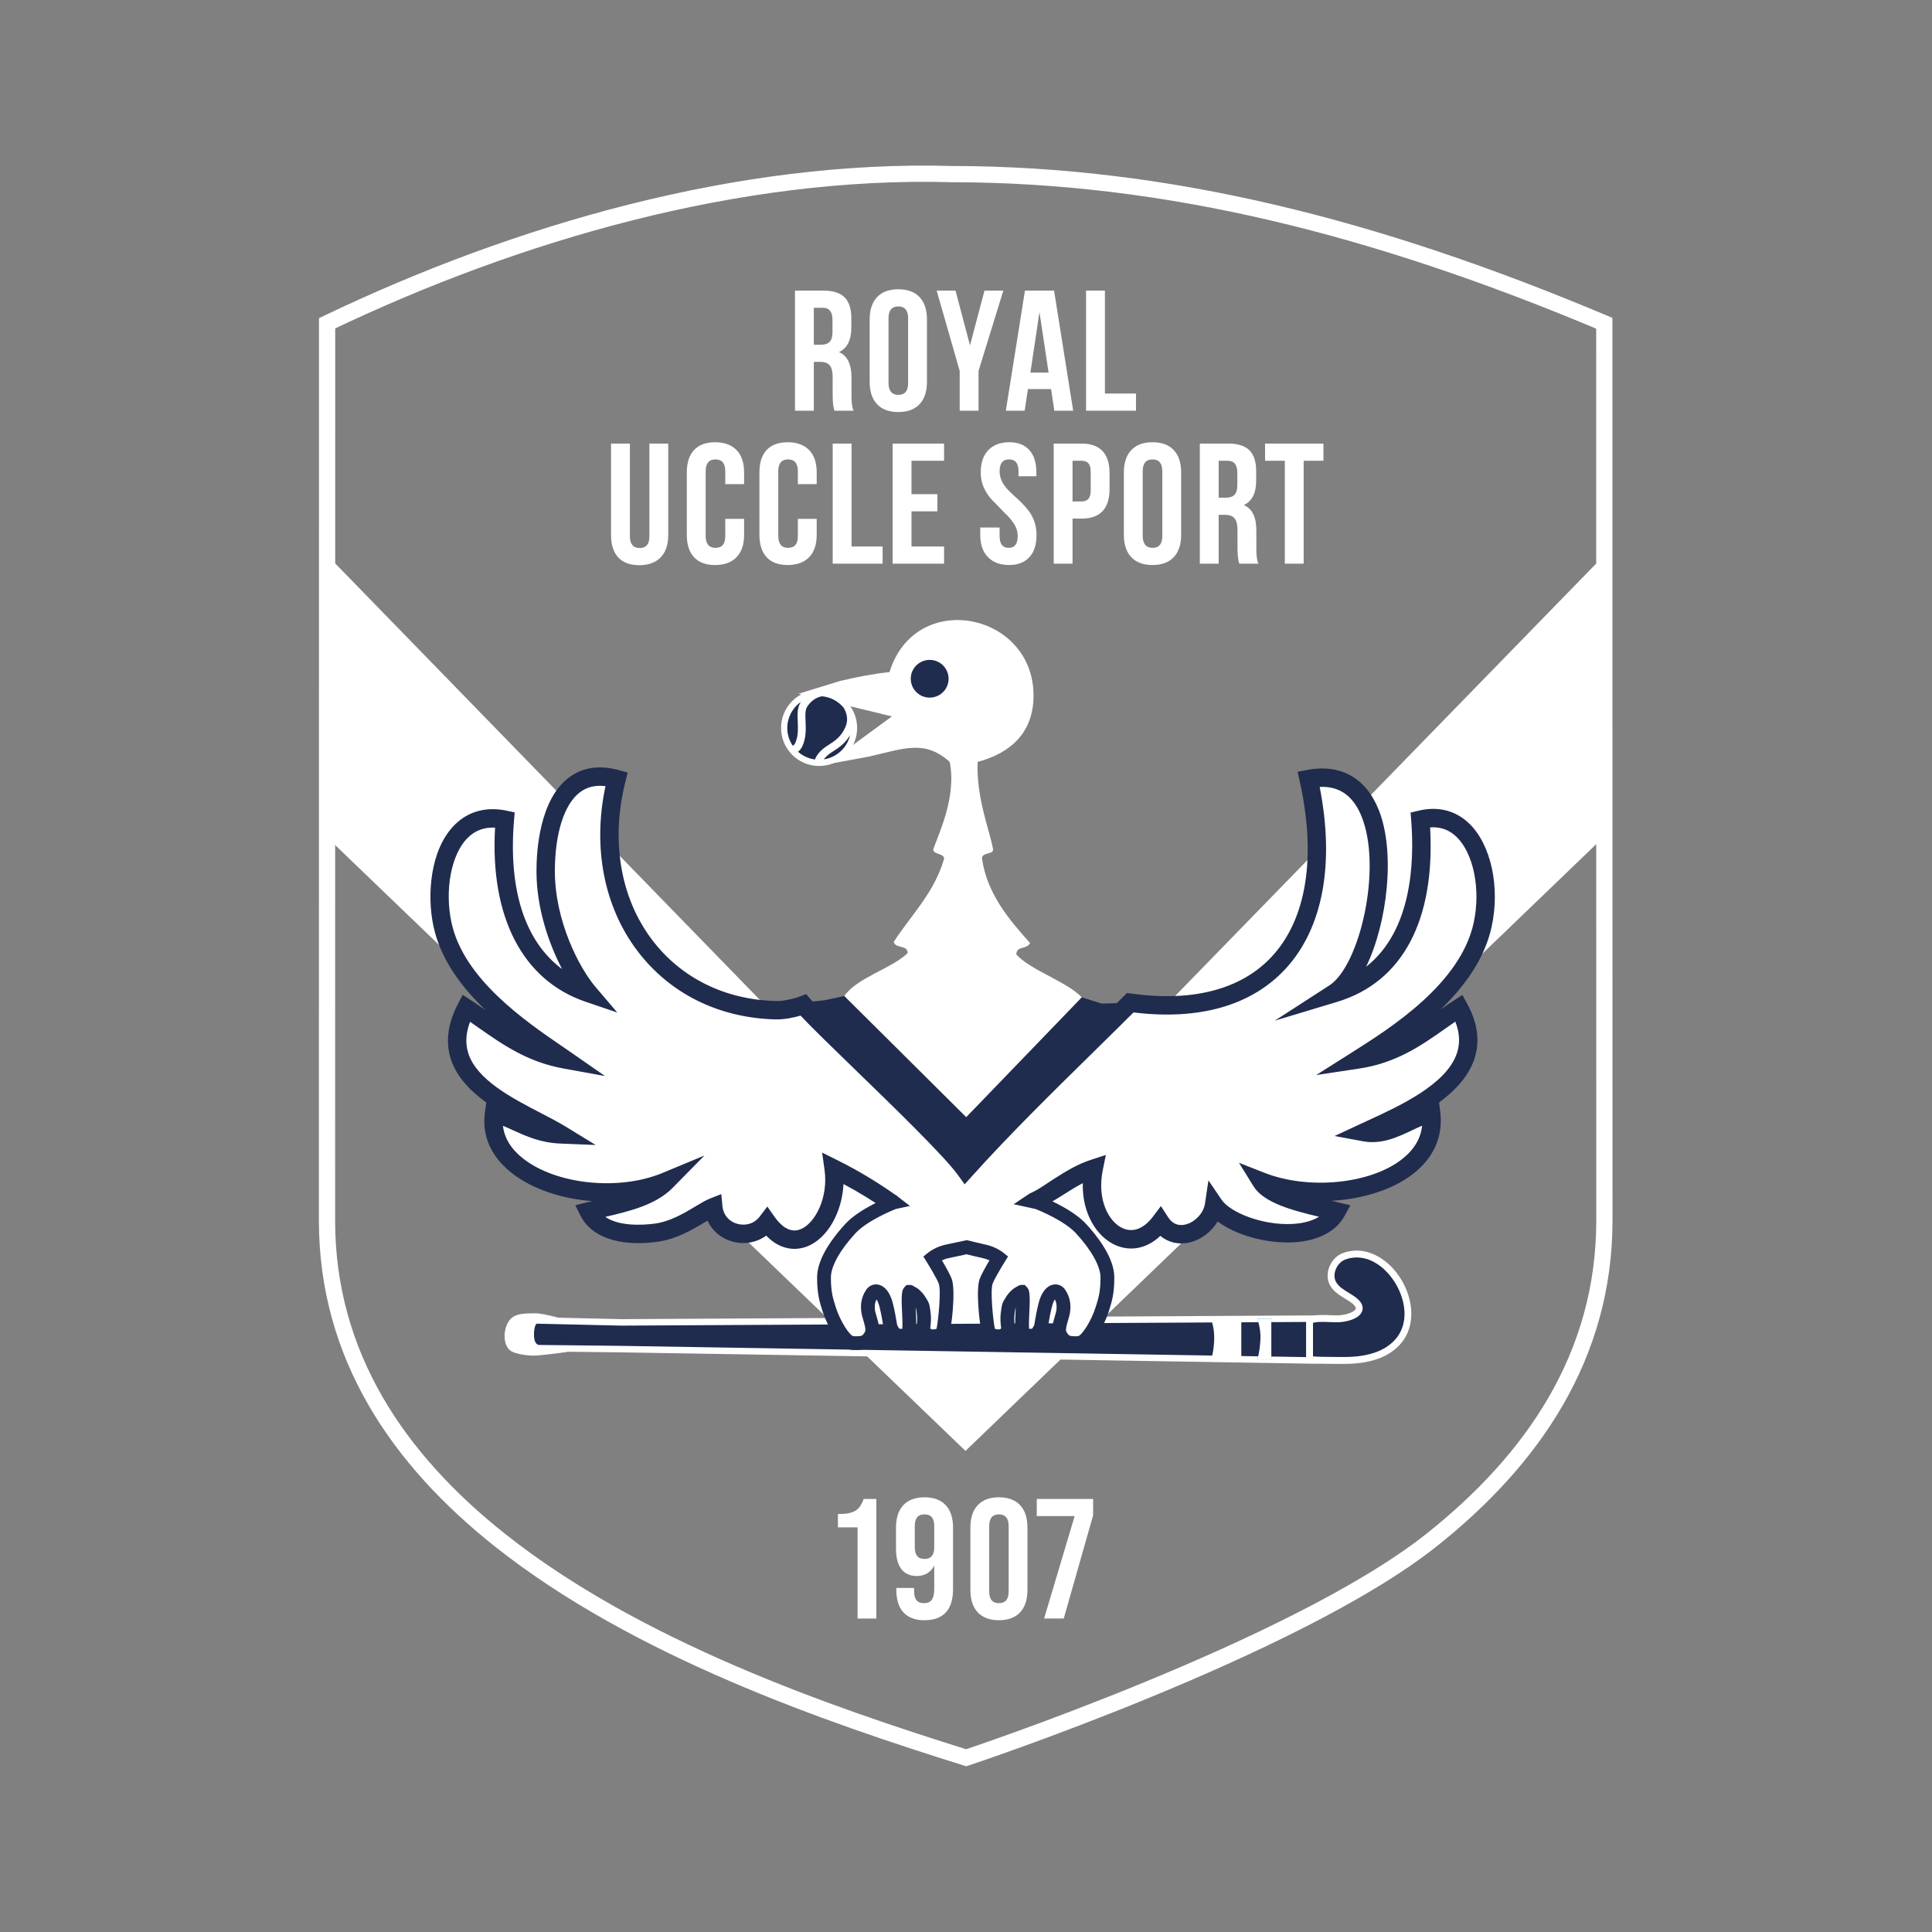 <?xml version="1.0" encoding="UTF-8"?>
<!DOCTYPE svg PUBLIC "-//W3C//DTD SVG 1.1//EN" "http://www.w3.org/Graphics/SVG/1.1/DTD/svg11.dtd">
<svg version="1.1" xmlns="http://www.w3.org/2000/svg" xmlns:xlink="http://www.w3.org/1999/xlink" x="0" y="0" width="595.44" height="595.44" viewBox="0, 0, 595.44, 595.44">
  <rect x="0" y="0" width="595.44" height="595.44" fill="#808080" stroke="none"/>
  <g id="Layer_1">
    <path d="M100.805,171.072 L297.563,373.304 L494.492,171.072 L494.492,257.727 L297.563,447.168 L100.805,258.063 z" fill="#FFFFFF"/>
    <path d="M419.358,414.473 C414.137,419.526 404.043,419.284 404.043,419.284 L190.378,415.778 L166.09,415.512 C166.09,415.512 163.503,415.512 163.567,411.259 C163.637,406.653 165.544,406.968 165.544,406.968 L191.465,407.554 L405.819,406.407" fill="#202C4E"/>
    <path d="M404.315,420.287 C404.156,420.287 404.054,420.285 404.019,420.284 L190.361,416.778 L166.079,416.512 C165.967,416.512 164.864,416.484 163.906,415.511 C162.989,414.58 162.539,413.144 162.567,411.244 C162.603,408.899 163.108,407.303 164.068,406.501 C164.705,405.97 165.339,405.951 165.601,405.969 L191.487,406.554 L405.814,405.407 L405.824,407.407 L191.47,408.554 L165.381,407.955 C165.298,407.987 164.607,408.617 164.567,411.274 C164.521,414.334 165.952,414.503 166.116,414.513 L190.389,414.778 L404.059,418.284 C404.154,418.294 413.809,418.452 418.663,413.754 L420.053,415.192 C415.045,420.039 406.09,420.287 404.315,420.287" fill="#FFFFFF"/>
    <path d="M411.632,406.45 C415.759,406.632 422.568,404.175 416.492,400.198 C414.534,398.917 411.97,397.725 410.813,395.573 C409.183,392.545 411.151,388.329 414.236,387.191 C427.29,382.385 440.009,403.378 430.752,413.593 C426.837,417.912 421.035,419.116 415.428,419.272 C414.465,419.297 403.599,419.346 403.599,418.904 L403.599,407.534 C403.599,405.757 409.951,406.502 411.632,406.45" fill="#202C4E"/>
    <path d="M404.662,418.044 C405.859,418.143 408.581,418.224 412.866,418.224 C414.159,418.224 415.142,418.216 415.4,418.21 C422.118,418.022 426.883,416.279 429.965,412.879 C433.321,409.175 433.803,403.529 431.253,397.777 C428.996,392.686 424.063,387.549 418.131,387.549 C416.941,387.549 415.755,387.764 414.602,388.189 C413.329,388.658 412.194,389.859 411.641,391.321 C411.14,392.645 411.179,394.011 411.749,395.069 C412.536,396.533 414.196,397.542 415.803,398.517 C416.241,398.783 416.67,399.044 417.074,399.308 C419.391,400.825 420.327,402.39 419.858,403.962 C419.086,406.556 414.671,407.522 412.07,407.522 C411.905,407.522 411.743,407.519 411.585,407.512 L411.438,407.515 C411.079,407.515 410.586,407.495 410.018,407.47 C409.288,407.439 408.43,407.401 407.583,407.401 C405.609,407.401 404.896,407.62 404.662,407.731 z M412.866,420.35 C402.535,420.35 402.535,420.129 402.535,418.904 L402.535,407.534 C402.535,405.275 406.072,405.275 407.583,405.275 C408.461,405.275 409.352,405.313 410.11,405.346 C410.641,405.369 411.102,405.389 411.438,405.389 L411.598,405.387 C411.807,405.394 411.937,405.396 412.07,405.396 C414.665,405.396 417.515,404.385 417.821,403.355 C417.977,402.83 417.245,401.961 415.91,401.087 C415.525,400.835 415.116,400.587 414.699,400.335 C412.936,399.264 410.937,398.05 409.876,396.076 C409.015,394.476 408.934,392.468 409.652,390.568 C410.429,388.516 412.005,386.88 413.867,386.193 C415.256,385.683 416.69,385.423 418.131,385.423 C424.095,385.423 430.148,390.042 433.196,396.916 C436.054,403.361 435.419,410.025 431.54,414.307 C428.048,418.159 422.787,420.13 415.457,420.335 C415.19,420.341 414.186,420.35 412.866,420.35" fill="#FFFFFF"/>
    <path d="M174.699,407.376 C174.699,407.376 167.843,405.268 164.965,405.262 C162.715,405.257 159.782,405.228 158.215,406.406 C155.471,408.47 155.215,414.47 157.84,416.012 C159.137,416.774 162.34,417.304 164.465,417.304 C166.59,417.304 174.629,416.197 174.629,416.197 L163.84,416.012 L163.715,406.887 z" fill="#FFFFFF"/>
    <path d="M164.373,405.761 C162.211,405.761 159.798,405.842 158.517,406.806 C157.217,407.783 156.396,409.995 156.52,412.184 C156.611,413.785 157.2,415.055 158.094,415.581 C159.32,416.301 162.436,416.804 164.466,416.804 C165.076,416.804 166.199,416.709 167.48,416.575 L163.348,416.504 L163.208,406.364 L170.28,406.679 C168.358,406.204 166.24,405.764 164.965,405.762 z M164.466,417.804 C162.262,417.804 158.972,417.257 157.587,416.443 C156.387,415.738 155.634,414.206 155.522,412.24 C155.401,410.124 156.095,407.376 157.915,406.007 C159.443,404.857 162.05,404.761 164.373,404.761 L164.967,404.762 C167.886,404.768 174.564,406.811 174.847,406.898 L178.592,408.05 L164.223,407.41 L164.334,415.52 L174.639,415.697 L174.698,416.693 C174.369,416.738 166.601,417.804 164.466,417.804" fill="#FFFFFF"/>
    <path d="M391.818,406.407 L391.818,419.176 L387.464,419.176 C387.464,419.176 388.241,416.992 388.464,412.846 C388.654,409.338 387.464,406.407 387.464,406.407 z" fill="#005FAA"/>
    <path d="M391.818,406.407 L391.818,419.176 L387.464,419.176 C387.464,419.176 388.241,416.992 388.464,412.846 C388.654,409.338 387.464,406.407 387.464,406.407 z" fill="#FFFFFF"/>
    <path d="M382.068,406.407 L382.068,419.176 L373.714,419.176 C373.714,419.176 374.574,417.011 374.714,412.846 C374.839,409.137 373.714,406.407 373.714,406.407 z" fill="#FFFFFF"/>
    <path d="M374.402,418.675 L381.569,418.675 L381.569,406.906 L374.42,406.906 C374.756,407.966 375.305,410.153 375.214,412.863 C375.117,415.769 374.676,417.718 374.402,418.675 M382.569,419.675 L372.98,419.675 L373.25,418.991 C373.257,418.97 374.081,416.839 374.215,412.829 C374.335,409.282 373.263,406.623 373.252,406.596 L372.969,405.907 L382.569,405.906 z" fill="#FFFFFF"/>
    <path d="M274.878,220.792 L246.12,213.809 L258.816,209.905 C263.901,208.688 268.752,207.72 274.147,207.133 C282.097,181.404 318.533,188.714 318.533,214.366 C318.533,225.811 311.489,232.084 301.312,234.817 C300.823,245.638 304.962,255.852 305.947,261.206 C306.84,263.637 302.757,262.427 302.637,264.505 C304.193,275.71 311.436,283.887 317.465,290.637 C316.465,292.762 313.246,291.345 313.233,294.192 C317.787,299.113 328.782,302.521 333.399,307.382 C321.292,322.783 310.057,333.885 297.955,347.971 C291.526,340.291 266.203,314.643 260.215,306.973 C264.182,301.25 274.793,298.536 279.715,293.762 C279.924,291.135 275.727,292.404 275.479,290.235 C280.764,282.082 287.935,275.163 290.942,264.744 C291.211,262.887 287.09,263.387 287.699,261.576 C289.118,257.359 294.893,245.726 292.7,234.817 C284.97,227.848 278.576,230.742 267.77,233.185 L254.732,235.58 z" fill="#FFFFFF"/>
    <path d="M290.941,209.191 C290.941,211.62 288.964,213.589 286.525,213.589 C284.087,213.589 282.111,211.62 282.111,209.191 C282.111,206.762 284.087,204.794 286.525,204.794 C288.964,204.794 290.941,206.762 290.941,209.191" fill="#202C4E"/>
    <path d="M286.525,206.212 C284.873,206.212 283.528,207.548 283.528,209.192 C283.528,210.835 284.873,212.172 286.525,212.172 C288.178,212.172 289.524,210.835 289.524,209.192 C289.524,207.548 288.178,206.212 286.525,206.212 M286.525,215.007 C283.31,215.007 280.693,212.398 280.693,209.192 C280.693,205.985 283.31,203.377 286.525,203.377 C289.742,203.377 292.358,205.985 292.358,209.192 C292.358,212.398 289.742,215.007 286.525,215.007" fill="#202C4E"/>
    <path d="M274.816,370.716 C269.271,366.784 263.263,363.316 256.933,360.162 C259.11,375.6 246.027,390.34 236.399,376.655 C231.403,383.201 220.649,380.382 219.84,372.038 C216.266,373.447 209.882,378.955 201.957,379.954 C193.456,381.024 184.606,379.775 181.423,373.359 C190.245,371.15 199.804,369.672 205.268,364.121 C183.958,372.984 149.295,363.724 152.279,343.01 C159.314,345.019 164.113,349.254 172.812,349.609 C160.164,341.866 131.99,333.058 143.669,310.687 C152.991,316.793 161.064,324.146 174.137,326.517 C163.318,319 140.67,304.84 136.382,284.956 C133.067,269.583 138.657,249.062 155.591,252.629 C153.388,279.165 161.68,299.363 181.423,306.069 C176.055,299.771 168.175,284.659 168.175,268.464 C168.175,252.857 173.39,235.539 190.034,240.096 C180.379,278.04 203.097,310.42 239.049,311.345 C243.138,311.448 247.611,309.738 247.611,309.738 C253.701,316.935 290.263,350.412 297.549,360.502 C313.089,343.217 331.715,325.638 348.342,309.035 C393.712,315.314 413.318,284.837 403.316,240.096 C435.053,234.002 426.616,296.145 411.263,306.069 C431.755,299.889 439.873,279.288 437.759,252.629 C454.011,248.661 460.371,269.177 456.967,284.956 C452.701,304.744 431.11,318.568 418.55,326.517 C432.165,324.464 440.177,316.832 449.681,310.687 C461.271,331.689 434.47,342.451 420.537,348.948 C428.14,350.361 434.295,344.62 441.072,343.01 C443.739,364.391 409.95,372.436 388.745,364.121 C391.864,369.155 403.579,371.337 411.926,373.359 C405.566,384.956 379.876,379.759 374.173,371.379 C373.07,378.779 362.653,384.443 357.612,376.655 C348.114,389.258 333.58,377.525 337.08,360.162 C329.934,362.503 325.183,367.226 318.534,370.056" fill="#FFFFFF"/>
    <path d="M333.09,378.575 C328.902,374.075 319.803,370.577 319.803,370.577 L298.293,365.867 L298.299,365.574 L297.627,365.722 L296.955,365.574 L296.971,365.865 L275.451,370.577 C275.451,370.577 266.352,374.075 262.164,378.575 C258.242,382.79 253.973,388.761 253.956,393.639 C253.94,398.472 254.654,400.658 255.538,403.472 C256.422,406.285 259.778,413.854 263.027,413.946 C266.277,414.038 267.157,413.642 268.407,411.559 C269.657,409.476 267.789,406.139 267.539,403.889 C267.289,401.639 267.789,400.139 268.706,398.722 C269.622,397.305 271.986,397.578 273.164,402.407 C274.342,407.236 274.145,408.592 274.789,409.722 C275.434,410.851 276.027,411.639 276.943,411.639 C277.861,411.639 279.623,411.93 280.039,410.597 C280.455,409.264 280.184,405.453 280.086,403.264 C279.852,398.014 280.352,398.139 280.352,398.139 L281.502,398.794 C281.502,398.794 282.508,399.486 283.268,400.661 C284.557,402.654 284.35,402.411 284.684,404.744 C285.018,407.077 284.486,409.271 284.539,409.847 C284.602,410.514 285.716,411.636 286.872,411.805 C288.289,412.014 290.068,411.53 290.539,410.597 C291.008,409.663 292.434,398.139 291.35,394.972 C290.688,393.038 287.375,387.731 287.375,387.731 C287.375,387.731 289.217,386.255 291.846,385.687 C294.477,385.12 297.955,384.389 297.955,384.389 C297.955,384.389 300.777,385.12 303.408,385.687 C306.037,386.255 307.879,387.731 307.879,387.731 C307.879,387.731 304.567,393.038 303.904,394.972 C302.82,398.139 304.246,409.663 304.715,410.597 C305.186,411.53 306.965,412.014 308.382,411.805 C309.538,411.636 310.652,410.514 310.715,409.847 C310.769,409.271 310.236,407.077 310.57,404.744 C310.904,402.411 310.697,402.654 311.986,400.661 C312.746,399.486 313.752,398.794 313.752,398.794 L314.902,398.139 C314.902,398.139 315.402,398.014 315.168,403.264 C315.07,405.453 314.799,409.264 315.215,410.597 C315.631,411.93 317.392,411.639 318.31,411.639 C319.226,411.639 319.82,410.851 320.465,409.722 C321.11,408.592 320.912,407.236 322.09,402.407 C323.268,397.578 325.632,397.305 326.548,398.722 C327.465,400.139 327.965,401.639 327.715,403.889 C327.465,406.139 325.597,409.476 326.847,411.559 C328.097,413.642 328.976,414.038 332.226,413.946 C335.476,413.854 338.832,406.285 339.716,403.472 C340.6,400.658 341.315,398.472 341.298,393.639 C341.281,388.761 337.012,382.79 333.09,378.575" fill="#FFFFFF"/>
    <path d="M325.273,395.848 C326.494,395.848 327.638,396.491 328.334,397.567 C329.646,399.595 330.107,401.617 329.829,404.123 C329.727,405.032 329.444,405.989 329.171,406.914 C328.804,408.154 328.301,409.852 328.671,410.466 C329.381,411.65 329.491,411.832 331.445,411.832 C331.671,411.832 331.911,411.828 332.167,411.821 C333.306,411.785 336.301,407.249 337.688,402.834 L337.735,402.685 C338.579,400.002 339.188,398.063 339.173,393.646 C339.161,390.244 336.305,385.151 331.534,380.023 C327.995,376.221 320.323,373.072 319.182,372.618 L297.628,367.898 L297.627,367.898 L276.073,372.618 C274.932,373.073 267.25,376.231 263.721,380.023 C258.95,385.151 256.094,390.243 256.083,393.646 C256.068,398.067 256.678,400.007 257.522,402.692 L257.567,402.834 C258.954,407.248 261.948,411.784 263.088,411.821 C263.343,411.828 263.584,411.832 263.809,411.832 C265.765,411.832 265.874,411.65 266.585,410.466 C266.953,409.852 266.451,408.154 266.085,406.914 C265.811,405.989 265.527,405.032 265.427,404.123 C265.148,401.617 265.61,399.595 266.922,397.566 C267.617,396.491 268.761,395.848 269.983,395.848 C271.116,395.848 273.897,396.438 275.23,401.903 C275.812,404.29 276.076,405.897 276.251,406.96 C276.412,407.939 276.495,408.421 276.636,408.668 C276.917,409.16 277.089,409.4 277.188,409.517 C277.275,409.519 277.366,409.522 277.46,409.526 C277.659,409.533 277.906,409.543 278.085,409.538 C278.212,408.337 278.075,405.628 278.012,404.379 L277.963,403.358 C277.731,398.185 278.132,397.36 278.77,396.694 L279.398,396.037 L280.611,396.012 L281.151,396.147 L282.708,397.043 C282.847,397.138 284.091,398.018 285.053,399.507 C286.288,401.416 286.44,401.799 286.674,403.599 C286.706,403.837 286.742,404.114 286.789,404.443 C287.059,406.332 286.851,408.095 286.726,409.147 C286.715,409.243 286.704,409.331 286.694,409.412 C286.842,409.546 287.052,409.682 287.18,409.701 C287.767,409.789 288.372,409.642 288.644,409.521 C289.136,407.332 290.112,397.92 289.339,395.66 C288.914,394.419 286.803,390.829 285.572,388.857 L284.572,387.254 L286.046,386.073 C286.274,385.89 288.366,384.264 291.398,383.609 C294.034,383.041 297.518,382.308 297.518,382.308 L298.006,382.206 L298.489,382.331 C298.517,382.338 301.3,383.058 303.857,383.609 C306.889,384.264 308.981,385.89 309.21,386.073 L310.683,387.254 L309.683,388.857 C308.452,390.83 306.34,394.421 305.917,395.661 C305.143,397.92 306.119,407.332 306.612,409.521 C306.883,409.642 307.503,409.786 308.072,409.702 C308.203,409.683 308.413,409.546 308.561,409.411 C308.551,409.33 308.541,409.24 308.529,409.144 C308.405,408.091 308.196,406.33 308.466,404.443 C308.513,404.114 308.549,403.837 308.581,403.599 C308.815,401.799 308.966,401.416 310.202,399.506 C311.164,398.018 312.409,397.138 312.548,397.043 L312.7,396.947 L314.104,396.146 L314.641,396.013 L315.813,396.012 L316.484,396.694 C317.122,397.36 317.522,398.184 317.293,403.358 L317.243,404.379 C317.179,405.628 317.043,408.337 317.17,409.538 C317.349,409.543 317.595,409.534 317.794,409.526 C317.888,409.522 317.98,409.519 318.067,409.517 C318.166,409.4 318.339,409.16 318.619,408.668 C318.759,408.421 318.843,407.939 319.005,406.96 C319.179,405.897 319.443,404.29 320.025,401.903 C321.358,396.438 324.139,395.848 325.273,395.848 M331.445,416.084 C328.143,416.084 326.583,415.25 325.024,412.653 C323.694,410.437 324.47,407.815 325.093,405.708 C325.325,404.926 325.544,404.188 325.602,403.654 C325.759,402.243 325.539,401.305 325.113,400.475 C324.845,400.866 324.476,401.596 324.156,402.911 C323.612,405.14 323.374,406.59 323.2,407.649 C322.982,408.977 322.838,409.853 322.312,410.775 C321.758,411.746 320.607,413.765 318.31,413.765 C318.206,413.765 318.089,413.77 317.963,413.775 C317.755,413.783 317.531,413.791 317.301,413.791 C314.417,413.791 313.485,412.186 313.186,411.23 C312.751,409.833 312.838,407.313 312.996,404.164 L313.045,403.169 C313.048,403.115 313.049,403.062 313.051,403.01 C312.903,403.333 312.87,403.59 312.796,404.149 C312.764,404.402 312.725,404.695 312.675,405.045 C312.484,406.383 312.645,407.744 312.752,408.644 C312.82,409.224 312.87,409.643 312.833,410.045 C312.665,411.807 310.729,413.61 308.69,413.908 C308.374,413.955 308.041,413.979 307.703,413.979 C306.013,413.979 303.719,413.344 302.817,411.554 C302.076,410.077 300.646,397.928 301.893,394.283 C302.368,392.899 303.876,390.257 304.953,388.45 C304.393,388.187 303.714,387.928 302.961,387.766 C300.938,387.33 298.837,386.807 297.909,386.571 C296.863,386.791 294.326,387.328 292.295,387.766 C291.538,387.929 290.86,388.186 290.301,388.449 C291.378,390.255 292.887,392.898 293.361,394.283 C294.61,397.928 293.18,410.077 292.44,411.551 C291.536,413.344 289.242,413.979 287.552,413.979 C287.214,413.979 286.881,413.955 286.563,413.908 C284.524,413.61 282.588,411.805 282.423,410.046 C282.386,409.642 282.435,409.225 282.503,408.648 C282.61,407.746 282.772,406.385 282.58,405.045 C282.529,404.695 282.491,404.402 282.458,404.149 C282.385,403.59 282.352,403.333 282.203,403.009 C282.206,403.062 282.208,403.115 282.21,403.169 L282.259,404.164 C282.418,407.313 282.505,409.833 282.069,411.23 C281.771,412.186 280.839,413.791 277.953,413.791 C277.724,413.791 277.5,413.783 277.292,413.775 C277.166,413.77 277.048,413.765 276.944,413.765 C274.649,413.765 273.497,411.746 272.943,410.775 C272.417,409.853 272.273,408.977 272.055,407.649 C271.881,406.59 271.643,405.14 271.099,402.911 C270.778,401.596 270.41,400.866 270.142,400.475 C269.716,401.306 269.496,402.244 269.652,403.654 C269.712,404.188 269.93,404.926 270.162,405.708 C270.785,407.815 271.561,410.437 270.231,412.653 C268.672,415.25 267.112,416.084 263.809,416.084 C263.546,416.084 263.266,416.08 262.968,416.071 C257.283,415.91 253.548,404.227 253.51,404.109 L253.466,403.968 C252.579,401.148 251.814,398.713 251.831,393.631 C251.852,387.455 257.339,380.64 260.609,377.127 C265.079,372.322 274.298,368.743 274.689,368.593 L274.997,368.5 L294.752,364.175 L294.683,362.899 L297.628,363.545 L300.479,362.919 L300.454,364.164 L320.566,368.593 C320.957,368.743 330.174,372.322 334.647,377.127 C337.916,380.64 343.403,387.456 343.424,393.631 C343.442,398.709 342.677,401.142 341.792,403.96 L341.745,404.109 C341.708,404.227 337.972,415.91 332.286,416.071 C331.988,416.08 331.709,416.084 331.445,416.084" fill="#202C4E"/>
    <path d="M274.775,367.304 L282.548,373.304 L297.563,373.304 L310.577,372.363 L320.715,365.573 L300.653,361.325 L297.628,363.408 L293.715,360.502 z" fill="#FFFFFF"/>
    <path d="M263.459,224.354 C263.459,230.437 258.526,235.368 252.444,235.368 C246.36,235.368 241.429,230.437 241.429,224.354 C241.429,218.27 246.36,213.339 252.444,213.339 C258.526,213.339 263.459,218.27 263.459,224.354" fill="#202C4E"/>
    <path d="M250.818,106.238 L253.089,106.238 C254.259,106.238 255.133,105.937 255.709,105.334 C256.286,104.732 256.574,103.726 256.574,102.314 L256.574,98.675 C256.591,96.129 255.61,94.855 253.631,94.855 L250.818,94.855 z M245.01,126.577 L245.01,89.564 L253.773,89.564 C256.763,89.564 258.945,90.261 260.32,91.655 C261.694,93.05 262.382,95.194 262.382,98.086 L262.382,101.005 C262.382,104.81 261.114,107.315 258.579,108.521 C261.148,109.606 262.433,112.232 262.433,116.399 L262.433,122.326 C262.433,124.216 262.64,125.633 263.053,126.577 L257.165,126.577 C256.823,125.53 256.643,124.018 256.626,122.042 L256.626,116.245 C256.626,114.561 256.329,113.354 255.735,112.625 C255.141,111.895 254.174,111.529 252.831,111.529 L250.818,111.529 L250.818,126.577 z" fill="#FFFFFF"/>
    <path d="M273.839,118.038 C273.856,120.462 274.867,121.683 276.872,121.7 C278.894,121.7 279.896,120.479 279.879,118.038 L279.879,98.078 C279.879,95.654 278.872,94.442 276.859,94.442 C274.845,94.442 273.839,95.654 273.839,98.078 z M268.031,117.699 L268.031,98.443 C268.031,95.484 268.789,93.195 270.306,91.577 C271.821,89.96 274.006,89.151 276.859,89.151 C279.711,89.151 281.896,89.96 283.412,91.577 C284.928,93.195 285.686,95.484 285.686,98.443 L285.686,117.699 C285.686,120.659 284.928,122.948 283.412,124.565 C281.896,126.183 279.711,126.991 276.859,126.991 C274.006,126.991 271.821,126.183 270.306,124.565 C268.789,122.948 268.031,120.659 268.031,117.699" fill="#FFFFFF"/>
    <path d="M288.679,89.564 L294.487,89.564 L298.952,106.445 L303.417,89.564 L309.225,89.564 L301.584,114.317 L301.584,126.578 L295.777,126.578 L295.777,114.317 z" fill="#FFFFFF"/>
    <path d="M317.568,114.833 L323.173,114.833 L320.362,96.201 z M309.999,126.577 L315.89,89.564 L324.861,89.564 L330.752,126.577 L324.944,126.577 L323.94,119.918 L316.805,119.918 L315.806,126.577 z" fill="#FFFFFF"/>
    <path d="M334.724,126.578 L334.724,89.564 L340.532,89.564 L340.532,121.287 L350.108,121.287 L350.108,126.578 z" fill="#FFFFFF"/>
    <path d="M188.321,164.898 L188.321,136.712 L194.129,136.712 L194.129,165.282 C194.146,167.693 195.152,168.899 197.149,168.899 C199.162,168.899 200.16,167.693 200.143,165.282 L200.143,136.712 L205.95,136.712 L205.95,164.898 C205.95,167.892 205.169,170.19 203.606,171.79 C202.042,173.39 199.844,174.19 197.011,174.19 C194.177,174.19 192.021,173.39 190.541,171.79 C189.061,170.19 188.321,167.892 188.321,164.898" fill="#FFFFFF"/>
    <path d="M211.677,164.846 L211.677,145.591 C211.677,142.596 212.418,140.299 213.899,138.699 C215.382,137.098 217.542,136.298 220.382,136.298 C223.222,136.298 225.424,137.098 226.987,138.699 C228.55,140.299 229.332,142.596 229.332,145.591 L229.332,149.204 L223.525,149.204 L223.525,145.229 C223.525,142.803 222.518,141.589 220.505,141.589 C218.491,141.589 217.485,142.804 217.485,145.233 L217.485,165.23 C217.502,167.641 218.513,168.847 220.518,168.847 C222.539,168.847 223.542,167.639 223.525,165.223 L223.525,159.916 L229.332,159.916 L229.332,164.846 C229.332,167.84 228.55,170.137 226.987,171.738 C225.424,173.338 223.222,174.138 220.382,174.138 C217.542,174.138 215.382,173.338 213.899,171.738 C212.418,170.137 211.677,167.84 211.677,164.846" fill="#FFFFFF"/>
    <path d="M234.052,164.846 L234.052,145.591 C234.052,142.596 234.793,140.299 236.274,138.699 C237.757,137.098 239.917,136.298 242.757,136.298 C245.597,136.298 247.799,137.098 249.362,138.699 C250.925,140.299 251.707,142.596 251.707,145.591 L251.707,149.204 L245.9,149.204 L245.9,145.229 C245.9,142.803 244.893,141.589 242.88,141.589 C240.866,141.589 239.86,142.804 239.86,145.233 L239.86,165.23 C239.877,167.641 240.888,168.847 242.893,168.847 C244.914,168.847 245.917,167.639 245.9,165.223 L245.9,159.916 L251.707,159.916 L251.707,164.846 C251.707,167.84 250.925,170.137 249.362,171.738 C247.799,173.338 245.597,174.138 242.757,174.138 C239.917,174.138 237.757,173.338 236.274,171.738 C234.793,170.137 234.052,167.84 234.052,164.846" fill="#FFFFFF"/>
    <path d="M256.635,173.726 L256.635,136.712 L262.443,136.712 L262.443,168.435 L272.019,168.435 L272.019,173.726 z" fill="#FFFFFF"/>
    <path d="M275.115,173.726 L275.115,136.712 L290.963,136.712 L290.963,142.003 L280.923,142.003 L280.923,152.302 L288.898,152.302 L288.898,157.594 L280.923,157.594 L280.923,168.435 L290.963,168.435 L290.963,173.726 z" fill="#FFFFFF"/>
    <path d="M302.113,164.846 L302.113,162.574 L308.076,162.574 L308.076,165.218 C308.076,167.637 309.005,168.847 310.864,168.847 L310.888,168.847 C312.729,168.847 313.651,167.641 313.651,165.23 C313.651,163.852 313.253,162.56 312.458,161.354 C311.662,160.148 310.712,159.046 309.605,158.047 L306.617,154.947 C305.382,153.862 304.349,152.519 303.517,150.916 C302.684,149.315 302.268,147.54 302.268,145.594 C302.268,142.599 303.053,140.301 304.625,138.7 C306.196,137.099 308.329,136.298 311.026,136.298 C313.722,136.298 315.794,137.098 317.239,138.699 C318.684,140.299 319.407,142.596 319.407,145.591 L319.407,146.778 L313.909,146.778 L313.909,145.229 C313.909,142.803 312.937,141.589 310.992,141.589 C309.048,141.589 308.076,142.804 308.076,145.233 C308.076,146.249 308.288,147.218 308.711,148.139 C309.135,149.061 309.683,149.892 310.357,150.633 C311.031,151.373 311.775,152.105 312.587,152.828 C313.399,153.552 314.202,154.31 314.993,155.102 C315.785,155.895 316.516,156.743 317.187,157.647 C317.859,158.551 318.405,159.619 318.826,160.851 C319.248,162.083 319.459,163.422 319.459,164.868 C319.459,167.855 318.719,170.147 317.239,171.743 C315.759,173.34 313.67,174.138 310.973,174.138 C308.275,174.138 306.123,173.338 304.519,171.738 C302.915,170.137 302.113,167.84 302.113,164.846" fill="#FFFFFF"/>
    <path d="M330.554,154.548 L333.316,154.548 C334.262,154.548 334.971,154.281 335.445,153.748 C335.918,153.214 336.155,152.311 336.155,151.037 L336.155,145.488 C336.155,144.215 335.918,143.316 335.445,142.791 C334.971,142.266 334.262,142.003 333.316,142.003 L330.554,142.003 z M324.746,173.726 L324.746,136.712 L333.303,136.712 C339.076,136.712 341.963,139.77 341.963,145.885 L341.963,150.692 C341.963,156.79 339.079,159.839 333.31,159.839 L330.554,159.839 L330.554,173.726 z" fill="#FFFFFF"/>
    <path d="M352.183,165.186 C352.2,167.61 353.211,168.831 355.215,168.848 C357.238,168.848 358.24,167.627 358.223,165.186 L358.223,145.226 C358.223,142.802 357.216,141.59 355.203,141.59 C353.189,141.59 352.183,142.802 352.183,145.226 z M346.375,164.847 L346.375,145.591 C346.375,142.632 347.133,140.343 348.65,138.725 C350.166,137.108 352.35,136.299 355.203,136.299 C358.055,136.299 360.239,137.108 361.756,138.725 C363.273,140.343 364.031,142.632 364.031,145.591 L364.031,164.847 C364.031,167.807 363.273,170.096 361.756,171.713 C360.239,173.331 358.055,174.139 355.203,174.139 C352.35,174.139 350.166,173.331 348.65,171.713 C347.133,170.096 346.375,167.807 346.375,164.847" fill="#FFFFFF"/>
    <path d="M375.591,153.386 L377.863,153.386 C379.032,153.386 379.906,153.085 380.482,152.482 C381.058,151.88 381.347,150.874 381.347,149.462 L381.347,145.823 C381.364,143.277 380.383,142.003 378.404,142.003 L375.591,142.003 z M369.783,173.725 L369.783,136.712 L378.546,136.712 C381.536,136.712 383.718,137.409 385.093,138.803 C386.467,140.198 387.155,142.342 387.155,145.234 L387.155,148.153 C387.155,151.958 385.886,154.463 383.351,155.669 C385.922,156.754 387.206,159.38 387.206,163.547 L387.206,169.474 C387.206,171.364 387.413,172.781 387.825,173.725 L381.938,173.725 C381.596,172.678 381.416,171.166 381.399,169.19 L381.399,163.393 C381.399,161.709 381.102,160.502 380.508,159.773 C379.914,159.043 378.946,158.677 377.605,158.677 L375.591,158.677 L375.591,173.725 z" fill="#FFFFFF"/>
    <path d="M389.89,142.003 L389.89,136.712 L407.881,136.712 L407.881,142.003 L401.789,142.003 L401.789,173.726 L395.981,173.726 L395.981,142.003 z" fill="#FFFFFF"/>
    <path d="M264.298,470.725 L258.246,470.725 L258.246,466.62 C263.14,466.62 264.877,465.568 266.192,461.989 L270.087,461.989 L270.087,498.828 L264.298,498.828 z" fill="#FFFFFF"/>
    <path d="M287.934,476.83 L287.934,470.304 C287.934,467.883 286.934,466.726 284.935,466.726 C282.935,466.726 281.935,467.883 281.935,470.304 L281.935,476.83 C281.935,479.303 282.935,480.461 284.935,480.461 C286.934,480.461 287.934,479.303 287.934,476.83 M276.252,490.092 L276.252,489.408 L281.724,489.408 L281.724,490.46 C281.724,493.092 282.882,494.091 284.724,494.091 C286.776,494.091 287.934,493.092 287.934,489.566 L287.934,482.514 C286.776,484.671 284.987,485.724 282.566,485.724 C278.304,485.724 276.146,482.724 276.146,477.304 L276.146,470.725 C276.146,464.831 279.251,461.463 284.935,461.463 C290.618,461.463 293.723,464.831 293.723,470.725 L293.723,489.776 C293.723,495.986 290.881,499.354 284.882,499.354 C279.198,499.354 276.252,495.986 276.252,490.092" fill="#FFFFFF"/>
    <path d="M310.866,490.46 L310.866,470.356 C310.866,467.726 309.709,466.726 307.866,466.726 C306.025,466.726 304.867,467.726 304.867,470.356 L304.867,490.46 C304.867,493.091 306.025,494.091 307.866,494.091 C309.709,494.091 310.866,493.091 310.866,490.46 M299.078,490.092 L299.078,470.725 C299.078,464.831 302.183,461.463 307.866,461.463 C313.55,461.463 316.655,464.831 316.655,470.725 L316.655,490.092 C316.655,495.986 313.55,499.354 307.866,499.354 C302.183,499.354 299.078,495.986 299.078,490.092" fill="#FFFFFF"/>
    <path d="M331.21,467.252 L319.527,467.252 L319.527,461.989 L336.894,461.989 L336.894,467.042 L327.842,498.827 L321.79,498.827 z" fill="#FFFFFF"/>
    <path d="M256.154,231.955 L256.772,231.554 C258.448,230.475 260.466,229.177 261.998,226.567 C261.103,230.434 257.911,233.443 253.897,234.039 C254.314,233.438 255.006,232.714 256.154,231.955 M247.602,229.227 C248.468,226.822 248.364,224.428 248.273,222.311 C248.192,220.432 248.122,218.808 248.771,217.803 C250.367,215.334 252.474,214.739 253.365,214.597 C255.949,214.838 258.29,216.071 259.937,218.037 C260.261,218.504 261.818,220.984 260.626,223.896 C259.347,227.023 257.284,228.35 255.462,229.523 L254.828,229.935 L254.825,229.937 C252.571,231.427 251.589,232.948 251.167,234.071 C249.228,233.817 247.403,232.982 245.938,231.682 C246.612,231.199 247.133,230.532 247.602,229.227 M246.741,216.491 C245.673,218.143 245.763,220.22 245.859,222.418 C245.945,224.4 246.033,226.45 245.328,228.409 C245.008,229.299 244.776,229.591 244.339,229.849 C243.224,228.214 242.637,226.324 242.637,224.354 C242.637,221.103 244.264,218.111 246.862,216.307 C246.821,216.368 246.781,216.429 246.741,216.491 M261.468,216.88 C261.442,216.844 261.424,216.82 261.417,216.81 L261.41,216.816 C259.537,214.592 256.855,213.075 253.82,212.718 L253.82,212.63 C253.787,212.63 253.591,212.634 253.288,212.673 C253.008,212.653 252.729,212.63 252.444,212.63 C245.979,212.63 240.72,217.89 240.72,224.354 C240.72,230.818 245.979,236.077 252.444,236.077 C258.908,236.077 264.167,230.818 264.167,224.354 C264.167,221.516 263.153,218.911 261.468,216.88" fill="#FFFFFF"/>
    <path d="M246.783,309.036 L297.549,360.503 L348.342,309.036 L339.549,309.304 L333.398,307.383 L297.791,344.304 L260.215,306.972 L253.955,308.304 z" fill="#202C4E"/>
    <path d="M459.737,285.554 C462.36,273.392 459.539,260.368 452.877,253.883 C448.651,249.771 443.189,248.385 437.087,249.876 L434.742,250.448 L434.933,252.853 C435.964,265.873 435.098,286.943 421.032,297.954 C427.641,284.337 430.11,262.509 424.918,249.575 C420.949,239.688 413.085,235.336 402.781,237.312 L399.912,237.863 L400.549,240.714 C405.744,263.954 402.731,283.132 392.065,294.715 C382.71,304.876 367.729,308.857 348.73,306.228 L347.335,306.034 L346.339,307.03 C341.938,311.424 337.293,315.988 332.801,320.403 C320.899,332.1 308.618,344.169 297.688,356.128 C291.625,348.981 278.84,336.583 267.391,325.482 C259.523,317.852 252.09,310.645 249.774,307.907 L248.475,306.373 L246.598,307.091 C245.5,307.511 242.013,308.59 239.121,308.511 C223.421,308.108 209.868,301.404 200.959,289.634 C191.158,276.687 188.177,258.885 192.78,240.795 L193.466,238.097 L190.781,237.362 C184.695,235.695 179.468,236.485 175.244,239.708 C166.305,246.529 165.339,262.09 165.339,268.464 C165.339,279.83 169.083,290.734 173.237,298.665 C161.846,290.222 156.629,274.372 158.415,252.863 L158.622,250.371 L156.174,249.856 C149.843,248.52 144.276,250.046 140.081,254.262 C132.616,261.762 131.494,275.74 133.61,285.554 C135.799,295.7 142.285,304.295 149.698,311.366 C148.238,310.346 146.742,309.312 145.221,308.316 L142.604,306.601 L141.155,309.375 C138.019,315.382 137.264,321.072 138.91,326.289 C140.654,331.815 144.862,336.173 149.877,339.798 L149.472,342.606 C148.412,349.968 151.315,356.548 157.868,361.633 C164.187,366.535 173.162,369.466 182.483,370.181 C181.897,370.322 181.314,370.464 180.734,370.609 L177.318,371.464 L178.883,374.618 C182.175,381.256 190.715,384.226 202.311,382.766 C208.394,382 213.511,378.923 217.247,376.677 C217.522,376.511 217.79,376.35 218.05,376.196 C219.462,379.291 222.161,381.628 225.661,382.626 C229.36,383.679 233.195,382.966 236.152,380.819 C239.239,384.022 242.348,384.897 244.822,384.897 C246.505,384.897 247.896,384.492 248.785,384.14 C255.068,381.656 259.532,373.607 259.966,364.919 C264.834,367.526 269.185,370.199 273.175,373.028 L276.455,368.603 C271.084,364.794 265.112,361.07 258.196,357.625 L253.373,355.223 L254.126,360.558 C255.336,369.14 251.183,377.096 246.7,378.869 C243.284,380.218 240.474,377.523 238.716,375.025 L236.491,371.862 L234.145,374.936 C232.198,377.487 229.289,377.766 227.215,377.174 C224.62,376.434 222.917,374.412 222.66,371.765 L222.297,368.023 L218.8,369.401 C217.483,369.92 216.02,370.8 214.326,371.819 C210.839,373.915 206.498,376.525 201.602,377.142 C198.176,377.575 190.898,378.036 186.559,375.043 C194.265,373.233 202.174,371.304 207.287,366.11 L217.119,356.123 L204.179,361.504 C190.814,367.063 171.598,365.111 161.343,357.154 C157.561,354.219 155.443,350.807 155.013,346.977 C156.077,347.414 157.127,347.89 158.207,348.38 C162.341,350.255 166.615,352.193 172.696,352.441 L183.593,352.885 L174.291,347.191 C172.062,345.826 169.417,344.455 166.617,343.003 C157.834,338.448 146.903,332.781 144.316,324.583 C143.377,321.607 143.555,318.422 144.868,314.914 C145.767,315.533 146.658,316.157 147.534,316.772 C154.922,321.947 162.56,327.298 173.63,329.306 L186.47,331.635 L175.753,324.189 C174.95,323.631 174.082,323.037 173.162,322.406 C161.838,314.652 142.885,301.672 139.152,284.359 C136.982,274.297 139.063,263.321 144.099,258.261 C146.38,255.968 149.216,254.899 152.577,255.077 C150.996,282.667 161.093,302.157 180.51,308.753 L190.255,312.063 L183.579,304.23 C178.526,298.301 171.008,283.885 171.008,268.464 C171.008,256.947 173.878,247.881 178.683,244.215 C180.87,242.546 183.48,241.907 186.609,242.291 C182.599,261.065 186.121,279.426 196.439,293.056 C206.41,306.228 221.517,313.729 238.976,314.178 C241.868,314.252 244.862,313.553 246.733,313.007 C249.94,316.456 256.27,322.594 263.445,329.551 C275.717,341.451 290.989,356.261 295.251,362.162 L297.307,365.01 L299.657,362.397 C311.016,349.76 324.111,336.891 336.775,324.447 C340.94,320.353 345.237,316.13 349.356,312.027 C369.619,314.527 385.805,309.883 396.235,298.555 C407.71,286.094 411.394,266.28 406.722,242.526 C412.814,242.232 417.074,245.253 419.657,251.687 C426.069,267.659 419.018,297.68 409.723,303.688 L392.888,314.571 L412.081,308.782 C432.244,302.702 442.373,283.652 440.76,255.004 C443.932,254.764 446.667,255.749 448.922,257.946 C454.176,263.059 456.394,274.167 454.196,284.359 C450.14,303.168 428.604,316.799 417.034,324.122 L405.646,331.329 L418.972,329.32 C430.383,327.599 438.041,322.218 445.445,317.015 C446.458,316.304 447.488,315.58 448.529,314.865 C449.876,318.308 450.041,321.496 449.038,324.542 C445.868,334.179 431.383,340.838 421.797,345.244 C420.943,345.636 420.121,346.015 419.338,346.38 L411.317,350.119 L420.018,351.735 C425.783,352.808 430.729,350.464 435.094,348.398 C436.188,347.88 437.254,347.376 438.301,346.935 C437.869,350.929 435.76,354.416 432.003,357.336 C422.239,364.923 403.297,366.781 389.779,361.483 L381.847,358.373 L386.335,365.614 C389.488,370.703 398.285,373.053 406.522,374.998 C403.859,376.662 400.425,377.119 398.202,377.226 C388.988,377.67 379.154,373.662 376.516,369.784 L372.438,363.792 L371.369,370.961 C370.925,373.935 368.214,376.777 365.195,377.43 C363.043,377.898 361.287,377.118 359.991,375.115 L357.788,371.712 L355.347,374.949 C352.524,378.695 349.21,379.967 346.005,378.528 C341.676,376.583 338.051,369.681 339.857,360.722 L340.819,355.954 L336.196,357.468 C331.88,358.883 328.435,361.057 325.104,363.16 C322.559,364.767 320.019,366.707 317.285,367.87 L319.643,372.664 C322.796,371.322 325.508,369.61 328.13,367.954 C329.998,366.775 331.804,365.634 333.716,364.652 C333.461,374.123 338.139,381.208 343.681,383.699 C348.459,385.846 353.491,384.786 357.616,380.899 C360.049,382.906 363.153,383.674 366.395,382.971 C370.088,382.172 373.354,379.677 375.281,376.454 C380.781,380.578 390.038,383.296 398.473,382.888 C406.062,382.525 411.722,379.624 414.411,374.721 L416.191,371.475 L412.593,370.604 C411.883,370.432 411.15,370.259 410.399,370.083 C419.991,369.533 429.207,366.688 435.481,361.812 C441.918,356.811 444.823,350.188 443.883,342.659 L443.525,339.781 C448.509,336.101 452.658,331.679 454.424,326.314 C456.187,320.951 455.426,315.233 452.162,309.317 L450.693,306.656 L448.141,308.306 C446.738,309.214 445.361,310.156 444.014,311.096 C451.314,304.081 457.579,295.567 459.737,285.554" fill="#202C4E"/>
    <path d="M154.064,474.65 C196.29,508.173 255.086,528.383 297.783,541.739 C297.783,541.739 398.98,508.168 441.206,474.639 C472.348,449.911 494.474,417.939 494.471,376.133 C494.46,270.631 494.451,205.128 494.44,99.626 C423.49,69.743 359.396,53.809 293.9,53.658 C293.695,53.658 293.486,53.664 293.287,53.658 C227.811,51.789 159.287,71.658 100.815,99.626 C100.804,205.128 100.794,270.631 100.784,376.133 C100.781,417.946 122.914,449.921 154.064,474.65" fill-opacity="0" stroke="#FFFFFF" stroke-width="5"/>
  </g>
</svg>
